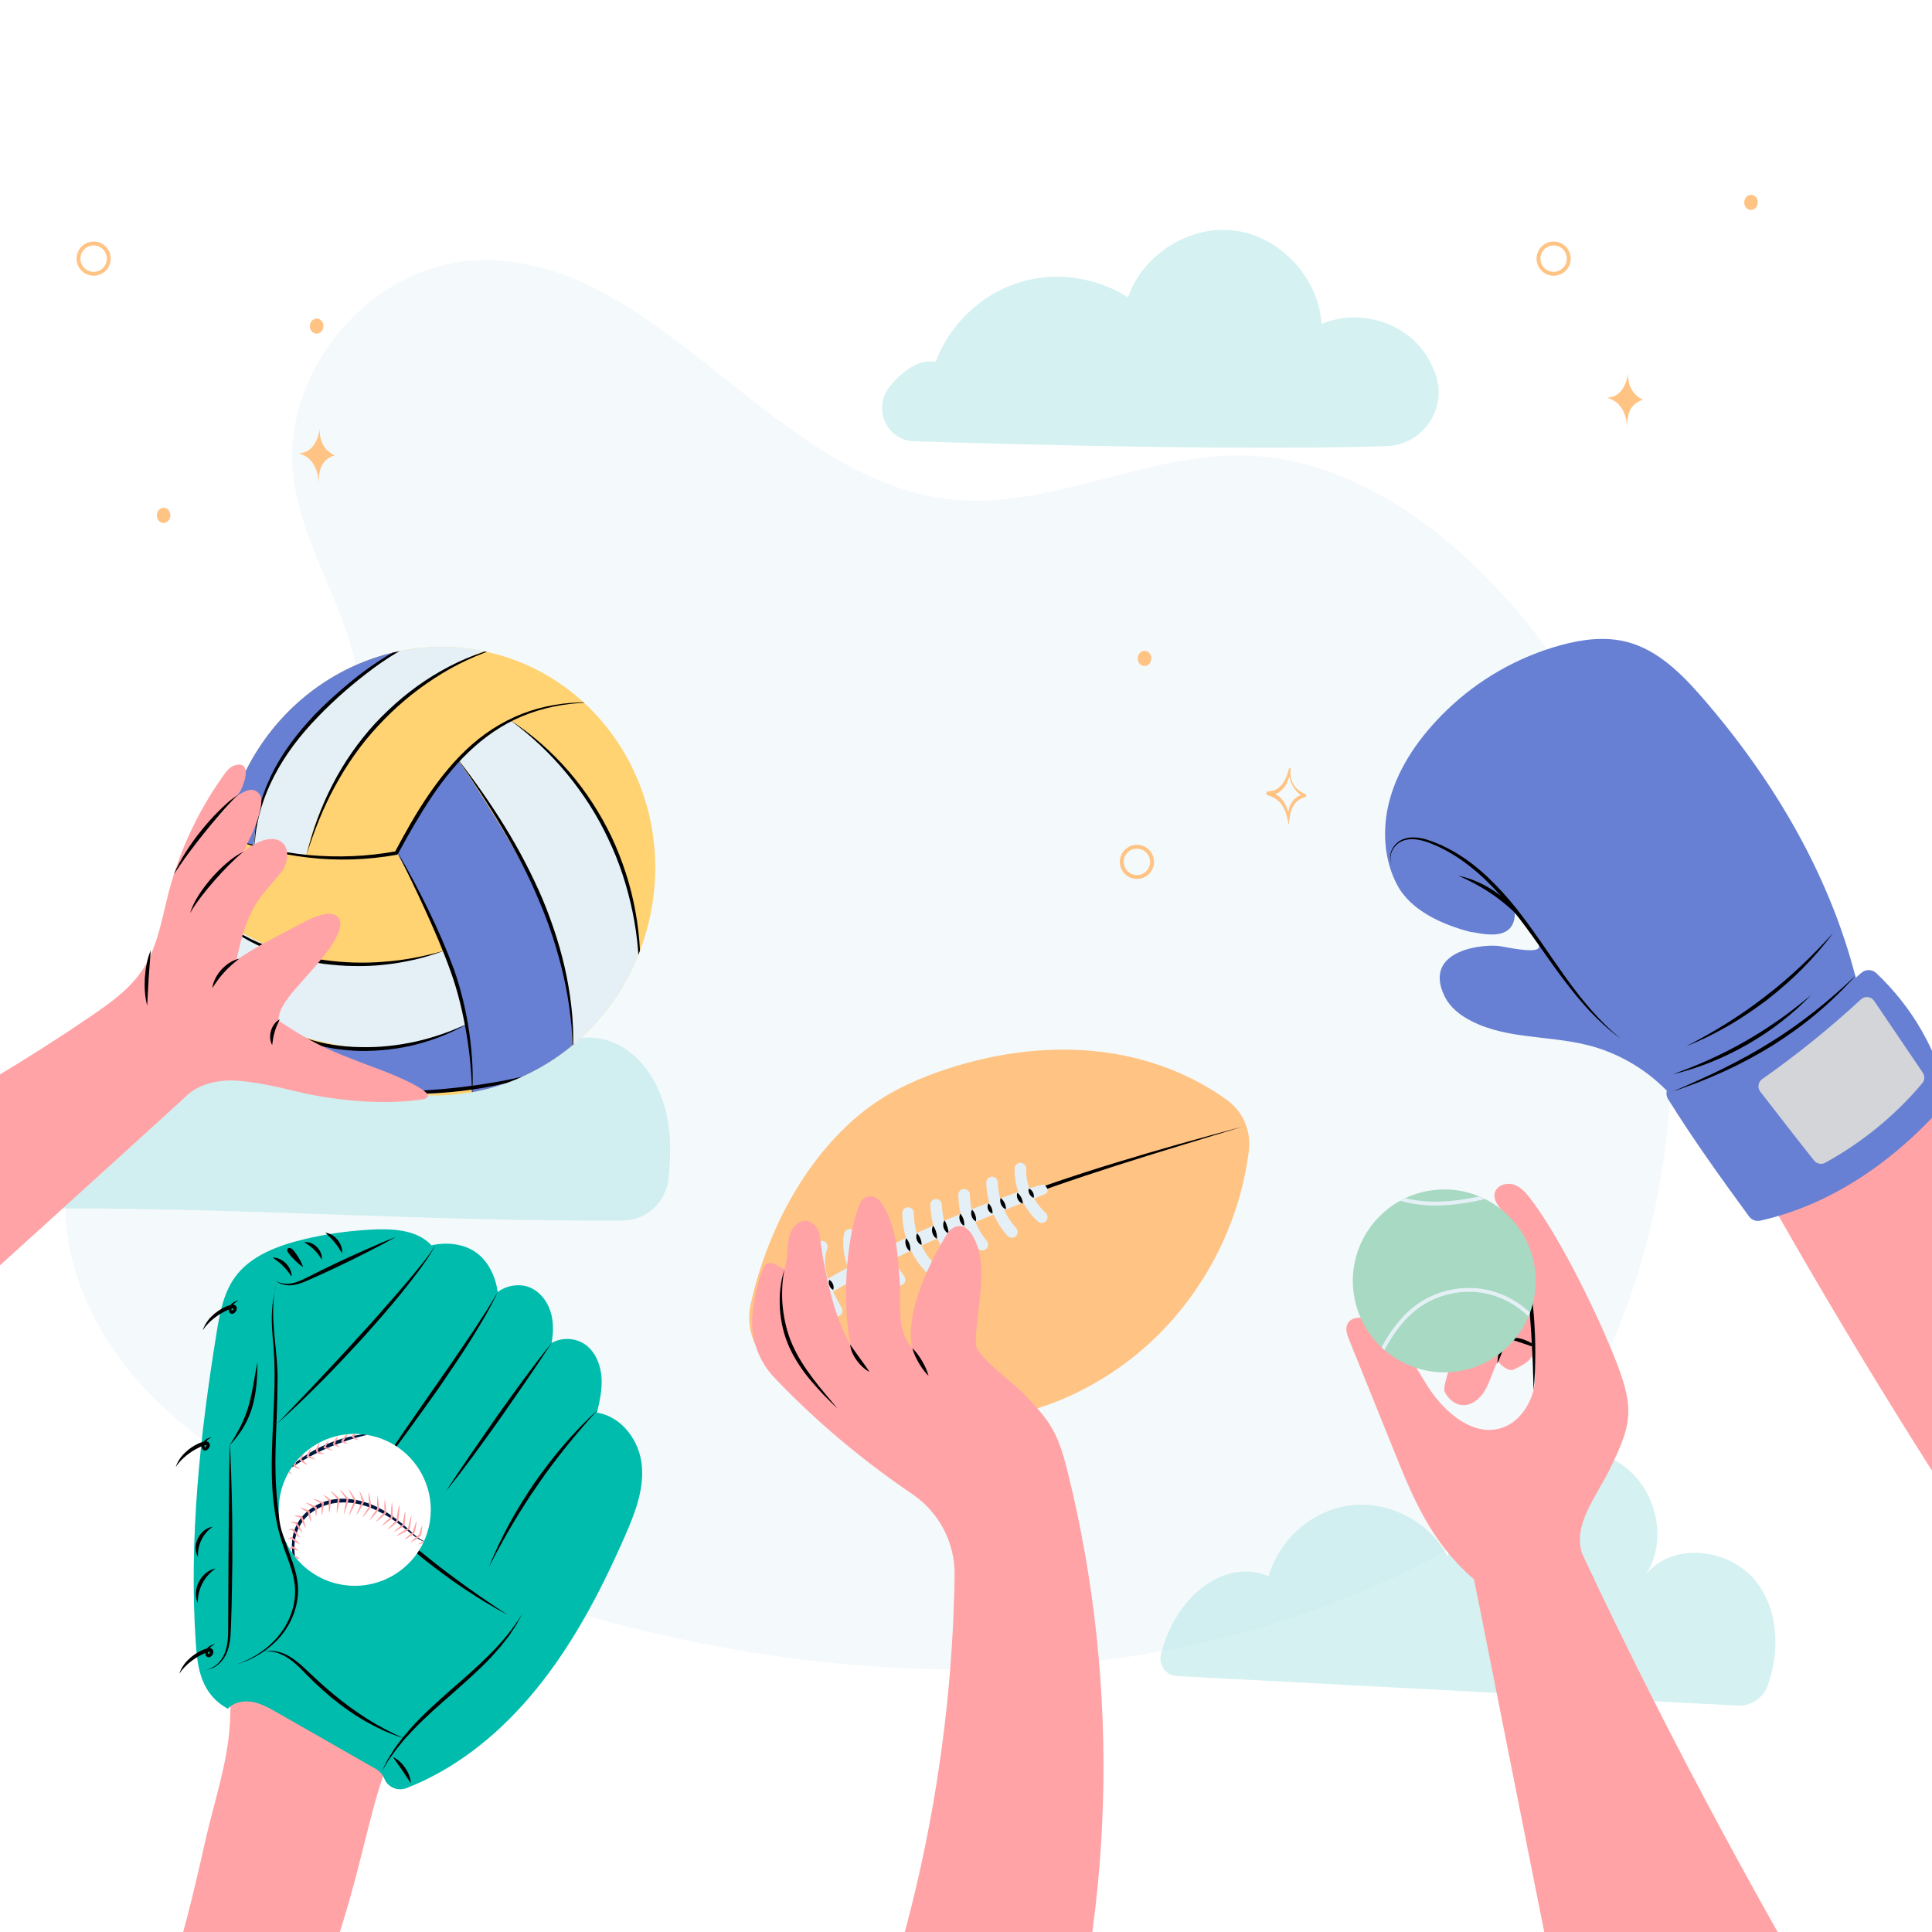 <?xml version="1.0" encoding="utf-8"?>
<!-- Generator: Adobe Illustrator 27.5.0, SVG Export Plug-In . SVG Version: 6.00 Build 0)  -->
<svg version="1.1" xmlns="http://www.w3.org/2000/svg" xmlns:xlink="http://www.w3.org/1999/xlink" x="0px" y="0px"
	 viewBox="0 0 500 500" style="enable-background:new 0 0 500 500;" xml:space="preserve">
<g id="BACKGROUND">
	<rect style="fill:#FFFFFF;" width="500" height="500"/>
</g>
<g id="OBJECTS">
	<g>
		<defs>
			<rect id="SVGID_1_" width="500" height="500"/>
		</defs>
		<clipPath id="SVGID_00000157300636344550966640000010239874293878315658_">
			<use xlink:href="#SVGID_1_"  style="overflow:visible;"/>
		</clipPath>
		<path style="opacity:0.42;clip-path:url(#SVGID_00000157300636344550966640000010239874293878315658_);fill:#E4F0F6;" d="
			M388.319,153.249c-17.492-18.997-40.72-34.855-66.538-35.371c-25.575-0.511-50.079,14.015-75.523,11.381
			c-46.937-4.858-77.022-64.998-124.1-61.789c-26.954,1.837-49.437,28.957-46.248,55.784c2.3,19.343,15.672,36.201,17.092,55.628
			c1.848,25.286-16.609,47.118-34.687,64.895s-38.173,36.948-41.083,62.134c-2.196,19.014,6.339,38.094,19.171,52.296
			c12.832,14.202,29.614,24.188,46.606,32.998c66.453,34.452,185.952,65.525,287.887,11.938
			C431.272,371.404,464.746,236.251,388.319,153.249z"/>
		<g style="clip-path:url(#SVGID_00000157300636344550966640000010239874293878315658_);">
			<g>
				<path style="opacity:0.651;fill:#BEE9E9;" d="M236.531,114.2c27.555,0.86,87.972,2.465,122.389,1.24
					c9.186-0.327,15.614-9.465,12.695-18.283c-0.961-2.904-2.486-5.609-4.543-7.867c-6.168-6.771-16.68-9.047-25.047-5.424
					c-0.767-11.901-10.594-22.562-22.276-24.167c-11.682-1.604-23.962,6.021-27.837,17.285c-8.423-5.467-19.312-6.856-28.813-3.674
					c-9.5,3.182-17.42,10.87-20.954,20.341c-4.355-0.813-8.456,2.291-11.801,6.285C225.708,105.475,229.361,113.976,236.531,114.2z"
					/>
				<path style="opacity:0.651;fill:#BEE9E9;" d="M14.194,312.712c49.324-0.094,97.572,3.439,146.945,3.18
					c6.147-0.032,11.25-4.803,11.889-10.988c0.487-4.713,0.614-9.435-0.087-14.11c-1.242-8.286-5.54-16.551-12.904-20.39
					c-7.364-3.839-17.857-1.725-21.628,5.737c-1.198-13.161-12.447-24.659-25.443-26.006c-12.996-1.347-26.317,7.604-30.128,20.245
					c-6.626-8.517-18.988-11.896-28.953-7.915c-9.965,3.981-16.708,14.993-15.795,25.792c-7.238-3.265-16.158-2.349-22.6,2.32
					c-3.784,2.743-6.036,4.716-8.562,8.947C3.476,305.309,7.514,312.724,14.194,312.712z"/>
				<path style="opacity:0.651;fill:#BEE9E9;" d="M304.525,433.754l145.045,7.651c3.485,0.184,6.765-1.901,7.937-5.226
					c3.121-8.858,2.793-19.071-2.728-26.492c-6.715-9.025-22.035-10.923-28.938-2.043c5.781-8.525,3.065-21.311-4.945-27.731
					c-8.011-6.42-19.924-6.611-28.889-1.648c-8.965,4.963-15.017,14.398-17.356,24.462c-4.73-8.848-15.032-14.295-24.913-13.172
					c-9.881,1.122-18.732,8.745-21.405,18.434c-10.368-4.674-23.667,3.855-27.878,20.068
					C299.732,430.836,301.687,433.605,304.525,433.754z"/>
			</g>
		</g>
		<g style="clip-path:url(#SVGID_00000157300636344550966640000010239874293878315658_);">
			<g>
				<g>
					<path style="fill:#FFC384;" d="M194.26,337.574c-1.376,6.156,1.048,12.534,6.071,16.35
						c13.34,10.135,33.045,14.36,49.316,13.832c19.792-0.642,38.902-10.111,52.365-24.632
						c11.648-12.564,19.144-28.689,21.202-45.405c0.617-5.014-1.521-10.02-5.607-12.991c-9.072-6.598-19.939-10.72-31.076-12.303
						c-13.795-1.96-27.979-0.153-41.234,4.142c-7.072,2.291-13.971,5.315-19.987,9.681
						C210.603,296.92,199.11,315.869,194.26,337.574z"/>
					<g>
						<path d="M321.588,291.575c-10.901,3.348-21.832,6.591-32.682,10.077c-10.848,3.487-21.641,7.148-32.22,11.364
							c-10.606,4.14-20.996,8.833-31.052,14.17c-5.031,2.663-9.966,5.509-14.778,8.552c-4.831,3.016-9.518,6.263-14.082,9.679
							c4.426-3.596,9.065-6.93,13.816-10.091c4.771-3.134,9.676-6.063,14.679-8.817c10.014-5.496,20.446-10.199,31.051-14.422
							c10.637-4.149,21.448-7.832,32.357-11.166C299.587,297.585,310.573,294.527,321.588,291.575z"/>
					</g>
					<g>
						<path style="fill:#E4F0F6;" d="M269.751,309.336c-23.532,9.02-46.087,18.807-66.846,32.897
							c-0.542,0.368-1.294,0.158-1.541-0.436c-0.241-0.577-0.309-0.861-0.629-1.575c-0.201-0.448-0.042-0.978,0.376-1.253
							c32.644-21.473,68.58-32.955,69.149-32.388C272.226,308.54,270.372,309.097,269.751,309.336z"/>
						<path style="fill:none;stroke:#E4F0F6;stroke-width:3;stroke-linecap:round;stroke-linejoin:round;stroke-miterlimit:10;" d="
							M269.607,314.992c-1.502-1.225-5.773-6.212-5.529-12.564"/>
						<path style="fill:none;stroke:#E4F0F6;stroke-width:3;stroke-linecap:round;stroke-linejoin:round;stroke-miterlimit:10;" d="
							M261.874,318.836c-3.15-3.482-5.006-8.107-5.138-12.801"/>
						<path style="fill:none;stroke:#E4F0F6;stroke-width:3;stroke-linecap:round;stroke-linejoin:round;stroke-miterlimit:10;" d="
							M254.238,322.108c-2.993-3.59-4.691-8.237-4.718-12.91"/>
						<path style="fill:none;stroke:#E4F0F6;stroke-width:3;stroke-linecap:round;stroke-linejoin:round;stroke-miterlimit:10;" d="
							M247.621,325.633c-5.159-5.06-5.375-13.827-5.375-13.827"/>
						<path style="fill:none;stroke:#E4F0F6;stroke-width:3;stroke-linecap:round;stroke-linejoin:round;stroke-miterlimit:10;" d="
							M240.469,327.886c-3.471-3.749-5.461-8.834-5.456-13.944"/>
						<path style="fill:none;stroke:#E4F0F6;stroke-width:3;stroke-linecap:round;stroke-linejoin:round;stroke-miterlimit:10;" d="
							M232.813,331.195c-4.95-7.088-4.997-9.139-4.635-15.111"/>
						<path style="fill:none;stroke:#E4F0F6;stroke-width:3;stroke-linecap:round;stroke-linejoin:round;stroke-miterlimit:10;" d="
							M225.345,335.262c-3.398-3.757-6.426-10.715-5.445-15.684"/>
						<path style="fill:none;stroke:#E4F0F6;stroke-width:3;stroke-linecap:round;stroke-linejoin:round;stroke-miterlimit:10;" d="
							M216.529,339.205c-1.443-2.554-2.897-5.133-3.757-7.937c-0.86-2.804-1.089-5.891-0.076-8.644"/>
						<path style="fill:none;stroke:#E4F0F6;stroke-width:3;stroke-linecap:round;stroke-linejoin:round;stroke-miterlimit:10;" d="
							M210.295,343.458c-3.938-3.57-5.369-9.644-3.44-14.597"/>
					</g>
					<g>
						<g>
							<path d="M263.301,308.675c0.515,0.408,0.767,0.818,1.005,1.255c0.211,0.45,0.389,0.897,0.408,1.555
								c-0.643-0.166-1.038-0.613-1.301-1.106C263.175,309.873,263.052,309.289,263.301,308.675z"/>
						</g>
						<g>
							<path d="M266.227,307.581c0.564,0.219,0.858,0.583,1.089,0.98c0.203,0.412,0.341,0.859,0.207,1.451
								c-0.566-0.219-0.86-0.582-1.089-0.98C266.233,308.619,266.095,308.172,266.227,307.581z"/>
						</g>
						<g>
							<path d="M258.952,310.035c0.54,0.394,0.809,0.833,1.046,1.3c0.209,0.479,0.375,0.967,0.331,1.635
								c-0.627-0.245-0.985-0.709-1.236-1.211C258.87,311.245,258.742,310.674,258.952,310.035z"/>
						</g>
						<g>
							<path d="M255.828,311.413c0.443,0.431,0.631,0.806,0.806,1.21c0.149,0.414,0.265,0.817,0.231,1.436
								c-0.608-0.149-0.961-0.593-1.162-1.071C255.528,312.5,255.485,311.935,255.828,311.413z"/>
						</g>
						<g>
							<path d="M251.559,313.049c0.471,0.471,0.675,0.929,0.855,1.41c0.152,0.491,0.267,0.978,0.177,1.639
								c-0.609-0.284-0.93-0.788-1.124-1.319C251.301,314.239,251.249,313.644,251.559,313.049z"/>
						</g>
						<g>
							<path d="M248.53,314.099c0.455,0.501,0.65,0.973,0.824,1.468c0.146,0.504,0.26,1.001,0.177,1.674
								c-0.616-0.296-0.939-0.821-1.129-1.371C248.241,315.311,248.201,314.697,248.53,314.099z"/>
						</g>
						<g>
							<path d="M244.464,315.824c0.359,0.619,0.521,1.113,0.697,1.633c0.154,0.527,0.303,1.025,0.359,1.739
								c-0.69-0.231-1.106-0.819-1.313-1.44C244.024,317.128,244.03,316.408,244.464,315.824z"/>
						</g>
						<g>
							<path d="M241.483,317.222c0.432,0.557,0.614,1.062,0.785,1.59c0.143,0.536,0.262,1.06,0.198,1.763
								c-0.634-0.324-0.97-0.891-1.157-1.481C241.15,318.494,241.126,317.836,241.483,317.222z"/>
						</g>
						<g>
							<path d="M237.354,319.188c0.46,0.482,0.667,0.923,0.863,1.389c0.169,0.476,0.31,0.942,0.29,1.609
								c-0.637-0.22-1.004-0.718-1.223-1.25C237.092,320.392,237.031,319.778,237.354,319.188z"/>
						</g>
						<g>
							<path d="M234.491,320.444c0.5,0.512,0.725,1.042,0.915,1.594c0.16,0.56,0.275,1.125,0.153,1.831
								c-0.605-0.391-0.91-0.951-1.107-1.534C234.284,321.742,234.217,321.108,234.491,320.444z"/>
						</g>
						<g>
							<path d="M229.978,322.607c0.614,0.388,0.95,0.905,1.222,1.452c0.243,0.56,0.418,1.151,0.315,1.871
								c-0.616-0.388-0.952-0.904-1.222-1.452C230.052,323.917,229.876,323.326,229.978,322.607z"/>
						</g>
						<g>
							<path d="M227.391,324.312c0.529,0.421,0.795,0.856,1.044,1.318c0.222,0.475,0.409,0.949,0.426,1.626
								c-0.652-0.201-1.049-0.668-1.32-1.18C227.296,325.551,227.162,324.953,227.391,324.312z"/>
						</g>
						<g>
							<path d="M222.104,326.612c0.473,0.514,0.733,0.928,1.018,1.366c0.266,0.449,0.52,0.866,0.767,1.521
								c-0.713-0.005-1.272-0.455-1.617-0.995C221.945,327.951,221.792,327.251,222.104,326.612z"/>
						</g>
						<g>
							<path d="M219.406,328.257c0.481,0.558,0.734,1.054,1,1.572c0.242,0.529,0.473,1.036,0.609,1.761
								c-0.723-0.187-1.207-0.728-1.509-1.326C219.227,329.653,219.105,328.939,219.406,328.257z"/>
						</g>
						<g>
							<path d="M214.594,331.215c0.54,0.293,0.796,0.699,0.986,1.132c0.16,0.444,0.251,0.915,0.056,1.499
								c-0.542-0.292-0.798-0.698-0.985-1.132C214.492,332.27,214.401,331.799,214.594,331.215z"/>
						</g>
						<g>
							<path d="M211.501,332.869c0.563,0.352,0.841,0.816,1.053,1.307c0.183,0.502,0.296,1.031,0.124,1.674
								c-0.565-0.351-0.844-0.815-1.053-1.307C211.444,334.04,211.33,333.51,211.501,332.869z"/>
						</g>
						<g>
							<path d="M208.079,335.04c0.433,0.538,0.616,1.026,0.786,1.536c0.142,0.519,0.258,1.026,0.192,1.715
								c-0.629-0.304-0.963-0.853-1.149-1.427C207.75,336.283,207.725,335.641,208.079,335.04z"/>
						</g>
						<g>
							<path d="M204.836,337.111c0.534,0.443,0.774,0.97,0.945,1.515c0.141,0.554,0.21,1.128-0.016,1.786
								c-0.536-0.443-0.777-0.969-0.946-1.515C204.681,338.342,204.611,337.768,204.836,337.111z"/>
						</g>
					</g>
				</g>
				<path style="fill:#FFA3A6;" d="M271.086,551.77c17.494-55.12,19.066-115.194,5.194-170.998
					c-2.473-9.617-4.012-12.889-12.569-21.214c-1.959-1.905-11.072-8.819-11.146-11.551c-0.233-8.512,3.615-19.68-0.541-27.659
					c-0.714-1.372-1.757-2.79-3.286-3.023c-1.419-0.217-2.816,0.715-3.582,1.93c-0.914,1.448-11.564,18.47-9.043,29.634
					c-4.349-4.739-2.793-11.283-3.299-17.695c-0.545-6.897-0.779-14.157-4.749-19.948c-0.609-0.889-1.55-1.549-2.625-1.631
					c-2.055-0.157-2.861,1.584-3.399,3.14c-3.33,9.637-3.964,25.306-1.902,35.397c-4.307-7.023-6.996-20.094-7.991-28.246
					c-0.169-1.387-0.887-2.684-2.078-3.416c-2.872-1.766-5.403,1.228-5.944,3.991c-0.469,2.398-0.169,4.998-1.109,8.02l-2.671-1.414
					c-1.063-0.563-2.382-0.069-2.813,1.054c-1.37,3.572-2.27,7.384-2.753,11.58c-0.708,6.144,1.336,12.288,5.597,16.772
					c10.651,11.208,22.605,21.268,35.769,30.211c6.925,4.704,11.034,12.589,10.911,20.96
					c-0.745,51.058-11.976,101.952-32.859,148.553L271.086,551.77z"/>
				<g>
					<g>
						<path d="M203.018,328.502c-0.322,1.666-0.538,3.341-0.582,5.023c-0.075,1.678-0.02,3.359,0.167,5.022
							c0.378,3.322,1.172,6.6,2.548,9.631c1.35,3.049,3.204,5.862,5.219,8.554c1.007,1.349,2.074,2.658,3.163,3.95l3.258,3.9
							c-1.24-1.159-2.43-2.364-3.624-3.572c-1.168-1.231-2.309-2.492-3.402-3.8c-2.183-2.613-4.112-5.483-5.528-8.624
							c-1.403-3.15-2.196-6.555-2.399-9.974C201.634,335.196,201.959,331.733,203.018,328.502z"/>
					</g>
					<g>
						<path d="M220.024,347.961c0.858,1.236,1.652,2.382,2.503,3.534c0.833,1.162,1.7,2.283,2.509,3.556
							c-1.351-0.693-2.426-1.774-3.317-2.968C220.861,350.874,220.143,349.483,220.024,347.961z"/>
					</g>
					<g>
						<path d="M236.113,348.89c1.04,0.999,1.816,2.152,2.531,3.341c0.687,1.205,1.31,2.448,1.668,3.845
							c-1.042-0.998-1.818-2.151-2.531-3.341C237.095,351.529,236.472,350.287,236.113,348.89z"/>
					</g>
				</g>
			</g>
			<g>
				<path style="fill:#FFA3A6;" d="M406.454,337.645c-4.15-6.779-0.684,1.643-6.599-3.666c-1.458-1.309-8.38-6.671-10.339-6.723
					c-4.533-0.122-16.822,30.354-15.664,32.846c0.85,1.829,2.553,3.377,4.564,3.532c2.363,0.183,4.487-1.551,5.752-3.556
					c1.265-2.005,2.31-5.746,3.482-7.806c1.004,1.247,2.834,2.858,4.251,2.111c1.417-0.746,3.96-1.885,4.479-3.4
					c2.47,5.165,1.091,10.908-0.542,16.395c3.348,0.174,5.979-2.81,7.591-5.75C407.387,354.406,410.794,344.732,406.454,337.645z"/>
				<g>
					<g>
						<path d="M398.137,348.892c-1.446-0.3-2.745-0.82-4.06-1.258c-0.651-0.234-1.304-0.446-1.959-0.644
							c-0.662-0.186-1.315-0.347-2.052-0.392c0.654-0.369,1.452-0.433,2.186-0.377c0.745,0.052,1.462,0.239,2.154,0.469
							C395.779,347.184,397.055,347.892,398.137,348.892z"/>
					</g>
					<g>
						<path d="M392.457,341.392c-0.379,1.002-0.825,1.949-1.255,2.9l-1.284,2.836c-0.431,0.941-0.819,1.896-1.212,2.856
							c-0.397,0.956-0.713,1.959-1.225,2.911c0.108-1.053,0.213-2.113,0.482-3.15c0.251-1.038,0.614-2.047,1.042-3.022
							C389.886,344.784,391.005,342.957,392.457,341.392z"/>
					</g>
				</g>
				<path style="fill:#FFA3A6;" d="M486.529,545.481c-28.01-46.582-54.1-94.319-77.083-143.4
					c-2.447-7.428,3.582-14.615,7.045-21.627c5.644-11.43,6.593-15.551,2.018-27.45c-4.575-11.898-14.346-31.982-21.983-42.189
					c-1.262-1.687-2.633-3.457-4.61-4.186c-1.976-0.729-4.686,0.143-5.102,2.208c-0.348,1.732,0.967,3.3,2.067,4.682
					c7.345,9.225,6.61,18.769,7.153,30.548c0.196,4.262,1.971,11.706,0.836,15.819c-1.134,4.113-3.832,8.03-7.83,9.518
					c-7.388,2.751-15.001-3.615-19.292-10.229c-4.291-6.614-7.913-14.559-15.197-17.575c-2.01-0.832-4.857-0.925-5.821,1.025
					c-0.632,1.279-0.102,2.8,0.432,4.123c4,9.904,8,19.809,12,29.713c4.532,11.221,9.298,22.798,20.324,32.289
					c11.945,60.032,23.89,120.063,35.835,180.095c0.356,1.791,0.757,3.674,1.97,5.04c2.491,2.804,6.992,2.127,10.56,0.97
					C455.114,586.663,475.668,565.239,486.529,545.481z"/>
				<g>
					<path d="M393.366,321.249c1.045,3.08,1.77,6.264,2.35,9.466c0.591,3.203,0.969,6.441,1.235,9.684
						c0.247,3.245,0.397,6.496,0.382,9.749c-0.01,3.251-0.099,6.506-0.462,9.738c-0.029-1.625-0.053-3.245-0.123-4.865
						c-0.043-1.62-0.095-3.238-0.184-4.855c-0.166-3.233-0.342-6.464-0.61-9.687c-0.24-3.225-0.59-6.439-0.996-9.647
						c-0.188-1.607-0.444-3.204-0.717-4.799c-0.138-0.797-0.251-1.601-0.41-2.395C393.666,322.846,393.512,322.049,393.366,321.249z
						"/>
				</g>
				<g>
					
						<ellipse transform="matrix(0.982 -0.191 0.191 0.982 -56.456 77.591)" style="fill:#A8D9C2;" cx="373.692" cy="331.241" rx="23.654" ry="23.654"/>
					<g>
						<defs>
							
								<ellipse id="SVGID_00000138539398444676887560000010844477485905647516_" transform="matrix(0.982 -0.191 0.191 0.982 -56.456 77.591)" cx="373.692" cy="331.241" rx="23.654" ry="23.654"/>
						</defs>
						<clipPath id="SVGID_00000167383268578942470760000004342805821177003960_">
							<use xlink:href="#SVGID_00000138539398444676887560000010844477485905647516_"  style="overflow:visible;"/>
						</clipPath>
						
							<path style="clip-path:url(#SVGID_00000167383268578942470760000004342805821177003960_);fill:none;stroke:#E4F0F6;stroke-linecap:round;stroke-linejoin:round;stroke-miterlimit:10;" d="
							M399.496,344.965c-3.193-5.48-8.807-9.488-15.027-10.729c-6.22-1.24-12.942,0.308-17.993,4.144
							c-5.948,4.517-9.239,11.619-12.304,18.43"/>
						
							<path style="clip-path:url(#SVGID_00000167383268578942470760000004342805821177003960_);fill:none;stroke:#E4F0F6;stroke-linecap:round;stroke-linejoin:round;stroke-miterlimit:10;" d="
							M391.266,308.103c-6.141,1.595-12.347,3.199-18.69,3.372c-6.343,0.172-12.928-1.213-17.965-5.072"/>
					</g>
				</g>
			</g>
			<g>
				<path style="fill:#FFA3A6;" d="M558.594,344.461c-21.359-22.909-42.718-45.818-66.487-67.937
					c-8.604,12.329-20.386,22.42-35.505,31.626c21.95,38.941,45.527,76.965,70.648,113.94c7.634-13.328,15.267-26.656,22.901-39.984
					c3.607-6.297,7.25-12.682,9.14-19.688C561.18,355.411,561.351,347.418,558.594,344.461z"/>
				<g>
					<path style="fill:#6780D3;" d="M503.939,283.176c-2.916-11.582-8.936-22.421-18.355-31.334c-1.085-1.027-2.78-1.047-3.89-0.054
						c-13.815,12.37-30.299,21.902-48.597,28.618c-1.645,0.604-2.32,2.553-1.401,4.032c6.4,10.29,13.508,20.206,20.951,30.367
						c0.658,0.898,1.797,1.346,2.891,1.103c17.994-4.007,34.376-14.996,47.794-30.26
						C503.926,284.973,504.158,284.046,503.939,283.176z"/>
					<path style="fill:#6780D3;" d="M480.924,255.728c-6.543-27.913-21.471-53.394-40.254-75.054
						c-5.387-6.212-11.527-12.404-19.475-14.509c-5.631-1.491-11.614-0.752-17.25,0.796c-11.112,3.052-21.324,8.879-29.598,16.9
						c-6.632,6.429-12.404,14.367-14.776,23.415c-1.903,7.258-1.471,15.279,2.092,21.882c3.563,6.603,11.782,10.196,18.945,12.036
						c1.971,0.083,11.809,3.349,11.441-5.485c-0.024-0.581,3.987,4.36,5.627,7.29c1.64,2.931,0.909,3.851-9.308,1.895
						c-3.684-0.705-20.152,0.612-14.673,12.618c1.094,2.397,3.019,4.296,5.256,5.69c9.452,5.892,21.265,4.587,31.922,7.271
						c7.24,1.823,13.99,5.555,19.383,10.717c1.166,1.116,2.317,2.329,3.815,2.931c1.984,0.797,4.222,0.389,6.319-0.03
						c6.993-1.398,14.032-2.81,20.652-5.459c6.621-2.65,12.871-6.64,17.269-12.12c0.38-1.91,1.279-3.669,1.98-5.485
						C480.992,259.211,481.29,257.288,480.924,255.728z"/>
					<path style="fill:#D4D5D8;" d="M481.61,258.641c-8.043,7.437-16.587,14.334-25.553,20.628c-1.06,0.744-1.295,2.21-0.503,3.235
						c3.221,4.169,10.926,14.123,13.941,17.845c0.686,0.847,1.883,1.1,2.839,0.577c9.561-5.23,18.139-12.253,25.153-20.594
						c0.649-0.772,0.694-1.889,0.128-2.724l-12.587-18.583C484.248,257.873,482.631,257.696,481.61,258.641z"/>
					<g>
						<g>
							<path d="M360.264,223.574c-0.481-0.771-0.612-1.737-0.413-2.635c0.203-0.894,0.66-1.732,1.292-2.403
								c0.618-0.685,1.44-1.198,2.327-1.477c0.888-0.275,1.825-0.374,2.749-0.327c1.851,0.108,3.629,0.674,5.3,1.376l1.264,0.517
								l1.231,0.591c0.832,0.374,1.613,0.844,2.413,1.279c6.32,3.685,11.478,9.005,16.014,14.628
								c4.508,5.687,8.398,11.785,12.604,17.629c4.182,5.849,8.759,11.475,14.38,16.033c-2.935-2.107-5.599-4.582-8.092-7.205
								c-2.467-2.652-4.726-5.488-6.908-8.372c-4.354-5.777-8.237-11.878-12.764-17.461c-4.437-5.63-9.517-10.843-15.625-14.593
								c-0.774-0.445-1.53-0.928-2.336-1.315l-1.194-0.611l-1.228-0.538c-1.628-0.736-3.335-1.314-5.091-1.47
								c-1.732-0.164-3.613,0.204-4.854,1.5c-0.63,0.614-1.101,1.401-1.336,2.255C359.758,221.829,359.827,222.776,360.264,223.574z
								"/>
						</g>
						<g>
							<path d="M474.412,241.447c-2.389,3.262-5.058,6.319-7.906,9.201c-2.847,2.885-5.922,5.54-9.107,8.049
								c-3.234,2.445-6.585,4.742-10.097,6.765l-2.658,1.471l-2.699,1.391l-2.755,1.273c-0.928,0.401-1.861,0.792-2.796,1.173
								c0.89-0.48,1.783-0.951,2.679-1.411l2.643-1.469l2.617-1.507l2.572-1.579c3.402-2.144,6.726-4.412,9.884-6.898
								c3.208-2.422,6.243-5.062,9.183-7.807C468.912,247.352,471.705,244.447,474.412,241.447z"/>
						</g>
						<g>
							<path d="M432.895,278.027c3.264-1.176,6.482-2.439,9.623-3.869c3.135-1.439,6.217-2.989,9.201-4.711
								c2.996-1.702,5.893-3.574,8.721-5.548l2.102-1.512l2.059-1.573l2.041-1.602c0.661-0.557,1.332-1.106,2.009-1.65
								c-1.192,1.262-2.461,2.447-3.737,3.629l-1.983,1.693l-2.034,1.634c-2.746,2.139-5.664,4.057-8.682,5.797
								c-3.029,1.719-6.16,3.264-9.397,4.548C439.589,276.156,436.278,277.246,432.895,278.027z"/>
						</g>
						<g>
							<path d="M480.371,252.333c-3.129,3.545-6.542,6.843-10.165,9.899c-3.621,3.059-7.494,5.818-11.497,8.36
								c-4.046,2.474-8.224,4.733-12.535,6.697c-2.161,0.97-4.34,1.894-6.537,2.77c-2.215,0.834-4.431,1.655-6.68,2.385l3.257-1.397
								l3.233-1.441c2.152-0.965,4.287-1.964,6.396-3.012c4.218-2.095,8.365-4.33,12.337-6.85c4.015-2.451,7.843-5.196,11.542-8.106
								C473.421,258.726,476.946,255.59,480.371,252.333z"/>
						</g>
						<g>
							<path d="M377.382,226.622c3.683,0.755,7.174,2.419,10.247,4.617c3.059,2.218,5.743,5.004,7.622,8.261
								c-2.515-2.78-5.209-5.304-8.206-7.45C384.063,229.884,380.816,228.126,377.382,226.622z"/>
						</g>
					</g>
				</g>
			</g>
			<g>
				<path style="fill:#FFA3A6;" d="M102.387,451.91c-5.917,11.715-7.669,26.674-14.226,47.428
					c-4.91,15.538-3.024,30.871-1.515,46.245c-8.478,5.301-22.374,5.872-32.334,4.989c-9.96-0.883-19.596-5.094-27.784-12.66
					c8.469-6.314,11.682-12.406,15.774-22.145c4.092-9.739,8.318-28.151,10.627-38.46c3.249-14.506,7.404-24.275,6.604-39.119
					c8.643-10.098,18.51-19.147,29.316-26.886c4.003-2.867,8.397-5.646,13.315-5.903c6.827-0.358,13.344,4.72,15.37,11.249
					c2.026,6.529-0.147,13.982-4.643,21.687C109.218,442.658,105.003,446.73,102.387,451.91z"/>
				<g>
					<path style="fill:#00BCAD;" d="M99.484,460.336c0.891,2.267,3.506,3.298,5.774,2.407c12.299-4.831,22.864-13.15,31.626-23.331
						c10.595-12.312,18.258-26.869,24.791-41.74c2.548-5.801,4.986-11.954,4.447-18.267c-0.539-6.313-5.012-12.744-11.627-13.82
						c0.735-3,1.389-6.072,1.171-9.153c-0.217-3.081-1.413-6.215-3.812-8.162c-2.398-1.947-6.114-2.392-9.102-0.699
						c0.497-2.773,0.548-5.685-0.348-8.356c-0.896-2.671-2.833-5.076-5.46-6.096c-2.626-1.02-5.922-0.42-8.136,1.263
						c-0.531-3.866-2.268-7.698-5.368-10.068c-3.101-2.369-7.678-2.965-11.777-2.021c-3.933-4.307-10.818-4.364-16.374-4.025
						c-5.6,0.342-11.165,1.13-16.616,2.456c-6.641,1.616-13.727,4.158-17.807,9.738c-3.033,4.149-3.993,9.415-4.817,14.488
						c-4.32,26.594-7.184,53.588-5.367,80.469c0.422,6.239,1.359,13.025,8.293,16.803c1.535-1.708,4.09-2.182,6.35-1.772
						c2.259,0.41,4.303,1.566,6.297,2.705c8.523,4.866,17.045,9.731,25.568,14.596c0.835,0.477,1.546,1.156,2.012,1.997
						C99.308,459.939,99.405,460.134,99.484,460.336z"/>
					<g>
						<g>
							<path d="M154.659,364.906c-2.775,3.074-5.486,6.193-8.066,9.415c-2.577,3.223-5.08,6.503-7.393,9.918
								c-2.379,3.368-4.572,6.864-6.679,10.412l-1.559,2.675l-1.501,2.71l-1.478,2.726c-0.468,0.921-0.948,1.838-1.436,2.752
								c0.761-1.927,1.617-3.814,2.478-5.701l1.382-2.786l1.446-2.755c1.98-3.648,4.196-7.165,6.527-10.601
								c2.397-3.389,4.907-6.704,7.626-9.839C148.721,370.694,151.59,367.69,154.659,364.906z"/>
						</g>
						<g>
							<path d="M142.754,347.571c-2.148,3.292-4.355,6.538-6.564,9.783l-6.702,9.683c-2.294,3.186-4.553,6.398-6.893,9.552
								l-3.537,4.712c-1.213,1.546-2.404,3.107-3.652,4.627c1.065-1.653,2.176-3.271,3.254-4.913l3.308-4.871l6.704-9.682
								c2.296-3.184,4.552-6.398,6.895-9.551C137.906,353.757,140.272,350.621,142.754,347.571z"/>
						</g>
						<g>
							<path d="M128.809,334.383c-2.046,4.362-4.539,8.5-7.092,12.579c-2.563,4.078-5.286,8.048-7.999,12.022
								c-2.783,3.926-5.562,7.852-8.411,11.726l-4.284,5.804l-4.325,5.776c2.548-4.085,5.266-8.057,7.982-12.026l8.219-11.852
								c2.778-3.922,5.484-7.892,8.177-11.869c1.352-1.985,2.679-3.987,3.964-6.016
								C126.367,338.524,127.587,336.458,128.809,334.383z"/>
						</g>
						<g>
							<path d="M112.583,322.427c-1.173,2.293-2.708,4.38-4.215,6.461c-1.534,2.067-3.14,4.076-4.751,6.082
								c-3.245,3.992-6.657,7.842-10.084,11.675c-3.491,3.775-6.997,7.537-10.634,11.172c-1.827,1.808-3.646,3.625-5.507,5.398
								c-1.869,1.765-3.749,3.518-5.667,5.229l5.32-5.576c1.789-1.841,3.544-3.716,5.301-5.586
								c3.516-3.74,7.021-7.489,10.447-11.309c3.482-3.769,6.875-7.62,10.237-11.495c1.678-1.94,3.345-3.891,4.953-5.888
								C109.618,326.612,111.217,324.604,112.583,322.427z"/>
						</g>
						<g>
							<path d="M71.55,332.02c-2.244,8.801,0.671,17.658,0.25,26.609c-0.016,8.926-0.913,17.823-0.317,26.668
								c0.265,4.414,0.907,8.812,2.188,13.035c0.618,2.112,1.465,4.172,2.165,6.306c0.706,2.125,1.273,4.357,1.296,6.648
								c0.067,4.579-1.771,9.035-4.713,12.433c-2.981,3.391-6.975,5.771-11.232,7.056c4.182-1.497,8.066-3.95,10.858-7.373
								c2.797-3.377,4.477-7.736,4.319-12.097c-0.162-4.386-2.245-8.419-3.562-12.707c-1.335-4.299-2.02-8.77-2.315-13.238
								c-0.518-8.96,0.37-17.863,0.548-26.74c0.119-4.447-0.057-8.869-0.53-13.304c-0.171-2.228-0.245-4.471-0.065-6.702
								C70.585,336.376,71.123,334.202,71.55,332.02z"/>
						</g>
						<g>
							<path d="M90.882,385.428c3.124,3.03,6.273,6.02,9.512,8.909c3.24,2.886,6.521,5.724,9.929,8.406
								c3.358,2.745,6.837,5.336,10.358,7.872c1.76,1.269,3.541,2.508,5.339,3.728l2.697,1.83c0.912,0.59,1.818,1.191,2.721,1.8
								c-1.925-1.017-3.802-2.118-5.682-3.218c-1.855-1.139-3.691-2.311-5.512-3.508c-3.627-2.416-7.121-5.028-10.545-7.725
								c-3.373-2.76-6.682-5.603-9.824-8.623C96.73,391.881,93.706,388.741,90.882,385.428z"/>
						</g>
						<g>
							<path d="M68.466,427.358c1.781-0.397,3.674,0.009,5.342,0.75c1.678,0.772,3.135,1.932,4.488,3.141
								c2.651,2.482,5.219,4.952,8.004,7.224c2.756,2.292,5.656,4.402,8.676,6.334c3.03,1.917,6.214,3.589,9.514,5.055
								c-1.725-0.537-3.407-1.205-5.073-1.919c-1.644-0.758-3.259-1.585-4.839-2.478c-3.152-1.8-6.113-3.922-8.916-6.223
								c-1.386-1.169-2.751-2.363-4.063-3.612c-1.309-1.252-2.578-2.552-3.829-3.825c-1.267-1.255-2.615-2.432-4.18-3.262
								C72.05,427.69,70.272,427.189,68.466,427.358z"/>
						</g>
						<g>
							<path d="M101.661,454.699c1.321,0.598,2.379,1.634,3.201,2.804c0.799,1.186,1.386,2.545,1.468,3.994
								c-0.831-1.179-1.516-2.321-2.292-3.428C103.285,456.946,102.465,455.896,101.661,454.699z"/>
						</g>
						<g>
							<path d="M66.631,352.519c-0.003,3.849-0.248,7.731-1.307,11.508c-0.546,1.877-1.325,3.693-2.328,5.364
								c-0.989,1.68-2.198,3.21-3.527,4.608c1.023-1.638,1.994-3.286,2.842-4.981c0.837-1.7,1.542-3.452,2.053-5.269
								C65.418,360.12,65.847,356.299,66.631,352.519z"/>
						</g>
						<g>
							<path d="M59.453,373.135c0.297,5.151,0.457,10.306,0.566,15.462c0.111,5.156,0.105,10.314,0.112,15.471
								c-0.071,5.157-0.13,10.314-0.306,15.469c-0.117,2.554-0.06,5.219-0.946,7.731c-0.447,1.241-1.17,2.396-2.141,3.282
								c-0.959,0.889-2.209,1.503-3.509,1.541c1.29-0.148,2.445-0.831,3.324-1.731c0.885-0.909,1.504-2.043,1.861-3.247
								c0.753-2.421,0.62-5.017,0.641-7.589l0.076-15.461l0.121-15.461l0.07-7.732L59.453,373.135z"/>
						</g>
						<g>
							<path d="M55.793,405.924c-1.508,1.059-2.643,2.357-3.424,3.878c-0.788,1.517-1.192,3.192-1.187,5.035
								c-0.406-0.838-0.546-1.806-0.478-2.753c0.061-0.953,0.345-1.887,0.777-2.741c0.448-0.846,1.047-1.617,1.789-2.217
								C54.005,406.523,54.876,406.078,55.793,405.924z"/>
						</g>
						<g>
							<path d="M55.014,395.131c-1.318,0.946-2.265,2.09-2.904,3.424c-0.643,1.332-0.948,2.783-0.869,4.405
								c-0.436-0.697-0.626-1.547-0.614-2.387c0.004-0.846,0.223-1.685,0.583-2.452c0.377-0.759,0.897-1.453,1.556-1.982
								C53.415,395.606,54.198,395.225,55.014,395.131z"/>
						</g>
						<g>
							<path d="M102.461,320.113c-2.471,1.401-4.989,2.704-7.514,3.991c-2.52,1.298-5.074,2.524-7.628,3.751
								c-2.565,1.205-5.127,2.408-7.73,3.541c-1.306,0.56-2.681,1.101-4.147,1.236c-1.444,0.097-3.001-0.216-4.055-1.208
								c1.186,0.801,2.654,0.963,3.996,0.721c1.358-0.221,2.63-0.808,3.88-1.446c2.518-1.293,5.074-2.523,7.628-3.747
								c2.565-1.204,5.13-2.407,7.729-3.54C97.212,322.27,99.813,321.142,102.461,320.113z"/>
						</g>
						<g>
							<path d="M75.479,330.36c-0.728-1.025-1.396-1.906-2.202-2.699c-0.793-0.806-1.672-1.475-2.695-2.207
								c1.277-0.029,2.5,0.608,3.402,1.501C74.873,327.861,75.507,329.085,75.479,330.36z"/>
						</g>
						<g>
							<path d="M78.461,327.959c-0.675-0.732-1.296-1.476-1.922-2.211l-0.942-1.094c-0.162-0.179-0.309-0.373-0.449-0.501
								c-0.07-0.065-0.138-0.119-0.202-0.156c-0.032-0.018-0.063-0.034-0.094-0.045c-0.001-0.028-0.12,0.025,0.178-0.02
								c0.037-0.012,0.192-0.087,0.243-0.209c0.052-0.132,0.043-0.109,0.051-0.176c-0.013-0.131-0.003-0.059-0.007-0.083
								c-0.011-0.012,0.027,0.055,0.036,0.08c0.049,0.085,0.1,0.174,0.167,0.269c0.123,0.187,0.268,0.375,0.409,0.566l0.864,1.157
								c0.294,0.386,0.576,0.784,0.861,1.181l0.207,0.305c0.059,0.089,0.109,0.171,0.159,0.272
								C78.114,327.487,78.259,327.74,78.461,327.959z M78.461,327.959c-0.128-0.14-0.313-0.245-0.55-0.409
								c-0.115-0.078-0.23-0.176-0.337-0.266l-0.284-0.236c-0.372-0.322-0.737-0.652-1.086-0.999
								c-0.357-0.341-0.685-0.706-1.017-1.08c-0.165-0.188-0.317-0.387-0.471-0.6c-0.077-0.102-0.153-0.221-0.228-0.345
								c-0.041-0.086-0.073-0.121-0.117-0.251c-0.017-0.083-0.043-0.067-0.045-0.259c0.014-0.096-0.011-0.11,0.066-0.263
								c0.072-0.141,0.239-0.253,0.311-0.263c0.418-0.075,0.42,0.033,0.53,0.048c0.083,0.035,0.159,0.077,0.231,0.122
								c0.144,0.091,0.263,0.195,0.367,0.299c0.207,0.214,0.356,0.41,0.502,0.607c0.288,0.402,0.58,0.802,0.834,1.227
								C77.688,326.131,78.141,327.015,78.461,327.959z"/>
						</g>
						<g>
							<path d="M83.266,325.974c-0.621-1.008-1.221-1.826-1.968-2.554c-0.738-0.737-1.562-1.327-2.577-1.938
								c1.197-0.174,2.419,0.384,3.279,1.227C82.852,323.561,83.423,324.775,83.266,325.974z"/>
						</g>
						<g>
							<path d="M88.534,324.323c-0.656-1.047-1.237-1.966-1.95-2.82c-0.698-0.868-1.481-1.619-2.376-2.472
								c1.246,0.134,2.357,0.884,3.15,1.84C88.135,321.839,88.648,323.075,88.534,324.323z"/>
						</g>
						<g>
							<path d="M52.468,344.242c0.47-1.337,1.275-2.594,2.321-3.596c1.029-1.026,2.252-1.843,3.576-2.459
								c0.338-0.143,0.677-0.281,1.04-0.391c0.182-0.057,0.359-0.107,0.583-0.144c0.227-0.032,0.507-0.051,0.81,0.111
								c0.308,0.155,0.509,0.537,0.495,0.827c0.003,0.297-0.094,0.54-0.218,0.743c-0.139,0.205-0.258,0.363-0.49,0.509
								c-0.171,0.147-0.594,0.269-0.91,0.076c-0.321-0.191-0.396-0.475-0.441-0.697c-0.037-0.232-0.024-0.452,0.029-0.654
								c0.097-0.407,0.303-0.763,0.572-1.042c0.542-0.559,1.249-0.856,1.952-0.949c-0.637,0.306-1.239,0.691-1.568,1.253
								c-0.18,0.261-0.291,0.561-0.31,0.847c-0.042,0.263,0.088,0.607,0.134,0.554c-0.093,0.017,0.175-0.114,0.277-0.339
								c0.053-0.099,0.072-0.203,0.064-0.258c-0.012-0.064-0.019-0.024-0.024-0.031c-0.025-0.037-0.348,0.011-0.657,0.125
								c-0.309,0.1-0.619,0.236-0.926,0.372c-1.233,0.553-2.401,1.28-3.469,2.127C54.237,342.076,53.286,343.08,52.468,344.242z"/>
						</g>
						<g>
							<path d="M45.48,379.629c0.47-1.337,1.275-2.594,2.321-3.597c1.029-1.026,2.252-1.843,3.576-2.459
								c0.338-0.143,0.677-0.281,1.04-0.391c0.182-0.057,0.359-0.107,0.583-0.144c0.227-0.031,0.507-0.051,0.81,0.111
								c0.308,0.155,0.509,0.537,0.495,0.827c0.003,0.297-0.094,0.54-0.218,0.743c-0.139,0.205-0.258,0.363-0.49,0.509
								c-0.17,0.147-0.594,0.269-0.91,0.076c-0.321-0.191-0.396-0.475-0.441-0.697c-0.037-0.232-0.024-0.452,0.029-0.654
								c0.097-0.407,0.303-0.763,0.572-1.041c0.542-0.559,1.249-0.856,1.952-0.949c-0.637,0.306-1.239,0.692-1.568,1.253
								c-0.18,0.261-0.291,0.561-0.31,0.847c-0.042,0.263,0.088,0.607,0.134,0.554c-0.093,0.017,0.175-0.114,0.277-0.339
								c0.053-0.099,0.072-0.203,0.064-0.258c-0.013-0.064-0.019-0.024-0.024-0.031c-0.026-0.037-0.348,0.011-0.657,0.125
								c-0.309,0.1-0.619,0.236-0.926,0.372c-1.233,0.553-2.4,1.28-3.469,2.127C47.249,377.464,46.297,378.467,45.48,379.629z"/>
						</g>
						<g>
							<path d="M46.396,433.13c0.47-1.337,1.275-2.594,2.321-3.596c1.029-1.026,2.252-1.843,3.576-2.459
								c0.338-0.143,0.677-0.281,1.04-0.391c0.182-0.057,0.359-0.107,0.583-0.144c0.227-0.031,0.507-0.051,0.81,0.112
								c0.308,0.154,0.509,0.537,0.495,0.827c0.003,0.297-0.094,0.54-0.218,0.743c-0.139,0.205-0.258,0.362-0.49,0.509
								c-0.17,0.147-0.594,0.269-0.91,0.076c-0.321-0.191-0.396-0.475-0.441-0.697c-0.037-0.232-0.024-0.452,0.029-0.654
								c0.097-0.407,0.303-0.763,0.572-1.042c0.542-0.559,1.249-0.856,1.952-0.949c-0.637,0.306-1.239,0.691-1.568,1.253
								c-0.18,0.261-0.291,0.561-0.31,0.847c-0.042,0.263,0.088,0.607,0.134,0.554c-0.093,0.017,0.175-0.114,0.277-0.339
								c0.053-0.099,0.072-0.203,0.064-0.258c-0.013-0.064-0.019-0.024-0.024-0.031c-0.026-0.037-0.348,0.011-0.657,0.125
								c-0.309,0.1-0.619,0.236-0.926,0.372c-1.233,0.553-2.401,1.28-3.469,2.127C48.166,430.965,47.214,431.968,46.396,433.13z"/>
						</g>
						<g>
							<path d="M135.279,417.427c-0.538,1.017-1.077,2.039-1.644,3.047l-1.915,2.894l-2.147,2.729l-2.301,2.601
								c-3.159,3.388-6.652,6.424-10.08,9.495c-3.482,3.012-6.921,6.058-10.114,9.346c-0.791,0.827-1.554,1.681-2.334,2.521
								c-0.74,0.872-1.446,1.774-2.176,2.658l-2.007,2.794l-1.774,2.96c0.506-1.033,1.011-2.072,1.548-3.097
								c0.612-0.978,1.208-1.971,1.837-2.945c0.694-0.925,1.376-1.863,2.089-2.776c0.752-0.879,1.49-1.773,2.257-2.641
								c3.113-3.435,6.586-6.499,10.016-9.57c3.486-3.011,6.944-6.037,10.188-9.277C129.959,424.927,132.94,421.406,135.279,417.427
								z"/>
						</g>
					</g>
					<g>
						
							<ellipse transform="matrix(0.115 -0.993 0.993 0.115 -306.571 437.123)" style="fill:#FFFFFF;" cx="91.93" cy="390.541" rx="19.664" ry="19.683"/>
						<g>
							<defs>
								
									<ellipse id="SVGID_00000169532961706589780790000017539957226794323628_" transform="matrix(0.115 -0.993 0.993 0.115 -306.571 437.123)" cx="91.93" cy="390.541" rx="19.664" ry="19.683"/>
							</defs>
							<clipPath id="SVGID_00000034069401646567334120000000288105819665398705_">
								<use xlink:href="#SVGID_00000169532961706589780790000017539957226794323628_"  style="overflow:visible;"/>
							</clipPath>
							<g style="clip-path:url(#SVGID_00000034069401646567334120000000288105819665398705_);">
								<g>
									<path style="fill:#001741;" d="M111.235,399.227c-1.179-0.009-2.313-0.506-3.291-1.154
										c-0.989-0.647-1.872-1.431-2.775-2.158c-1.793-1.476-3.668-2.852-5.675-3.986c-2.01-1.12-4.118-2.067-6.344-2.588
										c-2.214-0.537-4.528-0.68-6.753-0.299c-2.221,0.349-4.364,1.261-6.121,2.664c-1.764,1.403-3.037,3.348-3.64,5.527
										c-0.618,2.178-0.583,4.534-0.047,6.764c0.502,2.251,1.519,4.373,2.734,6.362c-1.403-1.865-2.529-3.967-3.208-6.238
										c-0.65-2.274-0.788-4.735-0.224-7.081c0.52-2.364,1.945-4.506,3.809-6.039c1.874-1.535,4.152-2.543,6.534-2.945
										c4.802-0.736,9.66,0.732,13.649,3.214c2.01,1.245,3.86,2.711,5.603,4.276c0.865,0.793,1.684,1.618,2.608,2.311
										C109.015,398.542,110.063,399.108,111.235,399.227z"/>
								</g>
								<g>
									<path style="fill:#001741;" d="M96.542,370.972c-2.07,0.479-4.111,0.999-6.109,1.642c-1.994,0.654-3.962,1.372-5.874,2.224
										c-1.921,0.831-3.782,1.792-5.613,2.818c-0.913,0.517-1.81,1.066-2.696,1.636l-1.331,0.858
										c-0.43,0.305-0.869,0.602-1.315,0.893c0.742-0.763,1.549-1.454,2.359-2.149c0.837-0.658,1.698-1.287,2.578-1.893
										c1.768-1.201,3.662-2.21,5.616-3.079c1.963-0.848,3.989-1.558,6.069-2.046C92.302,371.378,94.416,371.043,96.542,370.972z"
										/>
								</g>
							</g>
							<g style="clip-path:url(#SVGID_00000034069401646567334120000000288105819665398705_);">
								<g>
									<path style="fill:#FFA3A6;" d="M83.561,386.767c0.7,0.365,1.344,0.8,1.965,1.264c0.061,0.046,0.092,0.116,0.091,0.186
										l0,0.014c-0.035,1.138-0.132,2.273-0.417,3.399c-0.168-1.149-0.147-2.288-0.064-3.424l0.09,0.201
										C84.636,387.904,84.07,387.371,83.561,386.767z"/>
								</g>
								<g>
									<path style="fill:#FFA3A6;" d="M80.926,387.815c0.974,0.25,1.863,0.608,2.743,1.004l0.011,0.005
										c0.105,0.047,0.162,0.158,0.146,0.266l-0.233,1.569c-0.082,0.525-0.145,1.053-0.247,1.589
										c-0.116-0.534-0.146-1.076-0.149-1.618c-0.001-0.542,0.051-1.084,0.14-1.618l0.156,0.271
										C82.603,388.853,81.722,388.388,80.926,387.815z"/>
								</g>
								<g>
									<path style="fill:#FFA3A6;" d="M79.011,388.83c0.506,0.122,0.98,0.308,1.456,0.491c0.468,0.198,0.931,0.407,1.379,0.645
										l0.011,0.006c0.078,0.041,0.123,0.12,0.124,0.202c0.015,0.79-0.007,1.581-0.141,2.378
										c-0.203-0.782-0.293-1.568-0.347-2.357l0.135,0.208c-0.46-0.214-0.907-0.456-1.347-0.709
										C79.849,389.425,79.414,389.159,79.011,388.83z"/>
								</g>
								<g>
									<path style="fill:#FFA3A6;" d="M77.642,390.096c0.787,0.29,1.535,0.571,2.306,0.79c0.085,0.024,0.146,0.092,0.165,0.172
										l0.003,0.011c0.117,0.488,0.208,0.983,0.282,1.48c0.06,0.501,0.123,1.001,0.118,1.516
										c-0.218-0.466-0.368-0.948-0.521-1.428c-0.139-0.484-0.262-0.971-0.358-1.464l0.167,0.182
										C79.006,391.09,78.247,390.68,77.642,390.096z"/>
								</g>
								<g>
									<path style="fill:#FFA3A6;" d="M75.979,392.145c0.717,0.009,1.415,0.1,2.106,0.226c0.077,0.014,0.138,0.067,0.166,0.134
										l0.006,0.015c0.404,0.998,0.748,2.018,0.912,3.107c-0.594-0.926-1.007-1.921-1.361-2.938l0.172,0.15
										C77.301,392.659,76.631,392.443,75.979,392.145z"/>
								</g>
								<g>
									<path style="fill:#FFA3A6;" d="M75.07,393.875c0.56-0.039,1.108-0.006,1.652,0.049c0.06,0.006,0.11,0.038,0.141,0.084
										l0.016,0.023c0.292,0.431,0.56,0.876,0.798,1.34c0.233,0.466,0.453,0.94,0.61,1.452c-0.378-0.38-0.692-0.797-0.993-1.223
										c-0.296-0.429-0.562-0.875-0.805-1.336l0.157,0.107C76.115,394.246,75.586,394.096,75.07,393.875z"/>
								</g>
								<g>
									<path style="fill:#FFA3A6;" d="M74.636,395.991c0.34-0.256,0.795-0.347,1.238-0.299c0.035,0.004,0.066,0.019,0.09,0.042
										l0.029,0.028c0.333,0.321,0.632,0.671,0.914,1.037c0.275,0.371,0.531,0.759,0.732,1.195
										c-0.403-0.261-0.75-0.57-1.078-0.895c-0.321-0.331-0.625-0.678-0.895-1.053l0.119,0.07
										C75.437,395.998,75.055,395.968,74.636,395.991z"/>
								</g>
								<g>
									<path style="fill:#FFA3A6;" d="M74.453,398.331c0.256-0.271,0.613-0.427,0.988-0.505c0.037-0.008,0.073,0,0.103,0.018
										l0.039,0.024c0.386,0.234,0.746,0.502,1.089,0.792c0.339,0.296,0.659,0.617,0.935,0.996
										c-0.441-0.161-0.837-0.381-1.215-0.625c-0.373-0.251-0.73-0.523-1.061-0.83l0.142,0.041
										C75.147,398.22,74.815,398.267,74.453,398.331z"/>
								</g>
								<g>
									<path style="fill:#FFA3A6;" d="M74.54,401.129c0.245-0.419,0.654-0.72,1.103-0.897c0.058-0.023,0.12-0.019,0.172,0.005
										l0.022,0.01c0.272,0.126,0.528,0.284,0.779,0.45c0.242,0.184,0.486,0.363,0.696,0.608c-0.32-0.037-0.605-0.138-0.894-0.235
										c-0.278-0.115-0.552-0.238-0.81-0.393l0.194,0.015C75.391,400.814,74.994,400.967,74.54,401.129z"/>
								</g>
								<g>
									<path style="fill:#FFA3A6;" d="M74.98,403.578c0.259-0.41,0.588-0.728,0.938-1.017c0.066-0.055,0.155-0.066,0.23-0.036
										l0.02,0.008c0.263,0.106,0.513,0.24,0.758,0.386c0.238,0.161,0.477,0.319,0.688,0.541c-0.305-0.013-0.582-0.09-0.859-0.163
										c-0.271-0.088-0.536-0.19-0.789-0.318l0.249-0.028C75.839,403.21,75.444,403.44,74.98,403.578z"/>
								</g>
								<g>
									<path style="fill:#FFA3A6;" d="M75.264,406.189c0.234-0.533,0.575-0.967,0.941-1.377c0.063-0.07,0.16-0.094,0.245-0.072
										c0.272,0.073,0.543,0.151,0.805,0.264c0.263,0.11,0.524,0.226,0.771,0.398c-0.299,0.032-0.584,0.008-0.867-0.022
										c-0.284-0.027-0.559-0.09-0.833-0.157l0.244-0.072C76.187,405.546,75.779,405.917,75.264,406.189z"/>
								</g>
								<g>
									<path style="fill:#FFA3A6;" d="M76.355,408.391c0.135-0.509,0.384-0.936,0.662-1.341c0.061-0.088,0.17-0.123,0.267-0.094
										l0.006,0.002c0.248,0.074,0.493,0.157,0.729,0.271c0.236,0.113,0.471,0.232,0.688,0.409c-0.278,0.029-0.54,0.001-0.8-0.033
										c-0.26-0.032-0.511-0.097-0.759-0.17l0.272-0.093C77.122,407.732,76.796,408.103,76.355,408.391z"/>
								</g>
								<g>
									<path style="fill:#FFA3A6;" d="M77.485,410.316c-0.016-0.481,0.074-0.927,0.198-1.361c0.032-0.112,0.142-0.182,0.255-0.166
										l0.022,0.003c0.284,0.04,0.563,0.111,0.839,0.195c0.273,0.101,0.546,0.198,0.806,0.365
										c-0.303,0.061-0.593,0.051-0.884,0.045c-0.288-0.023-0.573-0.058-0.852-0.125l0.277-0.162
										C77.984,409.532,77.788,409.942,77.485,410.316z"/>
								</g>
								<g>
									<path style="fill:#FFA3A6;" d="M78.548,412.3c-0.027-0.466,0.018-0.914,0.1-1.352c0.021-0.111,0.122-0.187,0.232-0.179
										l0.026,0.002c0.727,0.056,1.446,0.181,2.141,0.501c-0.752,0.143-1.479,0.091-2.199-0.03l0.259-0.177
										C78.971,411.49,78.795,411.904,78.548,412.3z"/>
								</g>
								<g>
									<path style="fill:#FFA3A6;" d="M85.495,385.775c0.847,0.611,1.609,1.305,2.346,2.024c0.054,0.053,0.078,0.126,0.07,0.196
										l-0.001,0.01c-0.074,0.624-0.175,1.245-0.293,1.863c-0.132,0.617-0.261,1.234-0.459,1.841
										c-0.028-0.638,0.012-1.267,0.05-1.896c0.052-0.628,0.12-1.253,0.215-1.874l0.069,0.205
										C86.781,387.398,86.096,386.628,85.495,385.775z"/>
								</g>
								<g>
									<path style="fill:#FFA3A6;" d="M87.903,385.394c0.821,0.76,1.549,1.593,2.249,2.449c0.048,0.058,0.063,0.132,0.048,0.201
										l-0.002,0.009c-0.148,0.663-0.324,1.319-0.515,1.971c-0.205,0.649-0.408,1.299-0.678,1.932
										c0.048-0.687,0.164-1.358,0.277-2.029c0.127-0.668,0.27-1.332,0.44-1.99l0.046,0.209
										C89.097,387.268,88.454,386.368,87.903,385.394z"/>
								</g>
								<g>
									<path style="fill:#FFA3A6;" d="M90.174,385.28c0.741,0.953,1.383,1.977,1.993,3.017c0.036,0.062,0.039,0.134,0.014,0.196
										l-0.006,0.015c-0.275,0.668-0.573,1.326-0.889,1.977c-0.327,0.646-0.652,1.293-1.04,1.912
										c0.18-0.709,0.422-1.391,0.663-2.073c0.252-0.678,0.522-1.348,0.814-2.009l0.008,0.21
										C91.157,387.477,90.617,386.414,90.174,385.28z"/>
								</g>
								<g>
									<path style="fill:#FFA3A6;" d="M92.985,385.838c0.555,0.826,0.953,1.749,1.236,2.702c0.016,0.056,0.011,0.113-0.012,0.162
										l-0.005,0.01c-0.284,0.603-0.596,1.193-0.921,1.776c-0.342,0.575-0.68,1.151-1.083,1.695
										c0.192-0.649,0.45-1.266,0.704-1.884c0.271-0.61,0.554-1.214,0.866-1.803l-0.017,0.172
										C93.52,387.727,93.247,386.798,92.985,385.838z"/>
								</g>
								<g>
									<path style="fill:#FFA3A6;" d="M95.441,386.065c0.168,0.631,0.275,1.267,0.378,1.904c0.101,0.637,0.172,1.277,0.231,1.917
										c0.006,0.06-0.012,0.121-0.045,0.167c-0.692,0.951-1.414,1.88-2.247,2.731c0.53-1.066,1.172-2.052,1.843-3.018
										l-0.045,0.167c-0.062-0.641-0.112-1.282-0.131-1.927C95.407,387.361,95.394,386.716,95.441,386.065z"/>
								</g>
								<g>
									<path style="fill:#FFA3A6;" d="M97.707,387.067c0.236,1.137,0.336,2.28,0.402,3.425c0.003,0.059-0.017,0.117-0.05,0.16
										c-0.378,0.504-0.766,1-1.178,1.479c-0.414,0.477-0.831,0.951-1.297,1.389c0.293-0.568,0.635-1.099,0.98-1.628
										c0.347-0.527,0.718-1.036,1.1-1.538l-0.05,0.16C97.577,389.368,97.575,388.221,97.707,387.067z"/>
								</g>
								<g>
									<path style="fill:#FFA3A6;" d="M99.578,388.026c0.243,1.141,0.342,2.289,0.405,3.438c0.004,0.073-0.026,0.142-0.075,0.19
										c-0.428,0.415-0.861,0.827-1.318,1.212c-0.455,0.388-0.915,0.771-1.416,1.112c0.353-0.493,0.746-0.944,1.144-1.391
										c0.396-0.448,0.817-0.871,1.242-1.29l-0.075,0.189C99.445,390.337,99.44,389.185,99.578,388.026z"/>
								</g>
								<g>
									<path style="fill:#FFA3A6;" d="M101.445,388.617c0.101,0.679,0.138,1.363,0.173,2.049c0.028,0.686,0.031,1.373,0.015,2.058
										c-0.002,0.068-0.033,0.129-0.082,0.17l-0.005,0.004c-0.907,0.742-1.837,1.458-2.849,2.075
										c0.781-0.892,1.645-1.686,2.531-2.453l-0.087,0.173c0.004-0.679,0.026-1.355,0.074-2.034
										C101.268,389.982,101.324,389.302,101.445,388.617z"/>
								</g>
								<g>
									<path style="fill:#FFA3A6;" d="M103.374,389.282c0.019,0.741-0.031,1.473-0.079,2.205c-0.062,0.73-0.14,1.459-0.246,2.184
										l-0.001,0.008c-0.008,0.059-0.039,0.109-0.08,0.145c-0.891,0.755-1.806,1.483-2.797,2.124
										c0.766-0.898,1.608-1.709,2.474-2.493l-0.081,0.152c0.083-0.728,0.195-1.452,0.321-2.174
										C103.027,390.714,103.166,389.993,103.374,389.282z"/>
								</g>
								<g>
									<path style="fill:#FFA3A6;" d="M104.907,390.989c0.032,0.621,0,1.234-0.033,1.847c-0.039,0.612-0.104,1.221-0.186,1.827
										l-0.001,0.005c-0.009,0.068-0.047,0.126-0.099,0.163c-0.873,0.619-1.768,1.21-2.739,1.695
										c0.757-0.778,1.592-1.451,2.447-2.094l-0.099,0.168c0.073-0.608,0.163-1.213,0.278-1.815
										C104.597,392.183,104.72,391.582,104.907,390.989z"/>
								</g>
								<g>
									<path style="fill:#FFA3A6;" d="M106.5,392.07c-0.049,1.217-0.23,2.408-0.447,3.592c-0.013,0.072-0.061,0.132-0.119,0.167
										c-0.568,0.333-1.142,0.655-1.732,0.951c-0.591,0.294-1.183,0.585-1.807,0.822c0.514-0.425,1.06-0.797,1.607-1.165
										c0.549-0.366,1.112-0.707,1.682-1.036l-0.118,0.167C105.81,394.388,106.088,393.216,106.5,392.07z"/>
								</g>
								<g>
									<path style="fill:#FFA3A6;" d="M107.778,393.598c0.012,0.553-0.059,1.097-0.153,1.637c-0.096,0.54-0.242,1.069-0.419,1.587
										c-0.016,0.049-0.049,0.092-0.087,0.12c-0.793,0.57-1.607,1.112-2.502,1.545c0.675-0.73,1.43-1.351,2.207-1.943l-0.087,0.12
										l0.504-1.528C107.416,394.627,107.576,394.112,107.778,393.598z"/>
								</g>
								<g>
									<path style="fill:#FFA3A6;" d="M109.266,394.687c-0.01,0.89-0.133,1.757-0.291,2.617c-0.01,0.056-0.04,0.103-0.08,0.136
										l-0.009,0.007c-0.423,0.347-0.865,0.671-1.316,0.983c-0.461,0.299-0.919,0.602-1.421,0.848
										c0.36-0.428,0.764-0.8,1.165-1.176c0.412-0.362,0.832-0.713,1.271-1.041l-0.089,0.143
										C108.692,396.353,108.923,395.508,109.266,394.687z"/>
								</g>
								<g>
									<path style="fill:#FFA3A6;" d="M110.641,395.871c0.206,0.872,0.165,1.766-0.031,2.652c-0.037,0.23-0.273,0.563-0.531,0.639
										c-0.232,0.083-0.417,0.149-0.635,0.206c-0.419,0.121-0.841,0.235-1.284,0.297c0.367-0.255,0.754-0.459,1.143-0.655
										c0.185-0.105,0.409-0.189,0.576-0.277c0.159-0.082,0.193-0.146,0.248-0.341
										C110.324,397.584,110.459,396.737,110.641,395.871z"/>
								</g>
								<g>
									<path style="fill:#FFA3A6;" d="M81.647,377.774c-0.733-0.22-1.411-0.44-2.116-0.593c-0.132-0.029-0.216-0.16-0.187-0.292
										c0.003-0.013,0.008-0.03,0.013-0.042c0.146-0.365,0.301-0.727,0.486-1.077c0.185-0.35,0.374-0.698,0.62-1.023
										c-0.046,0.405-0.148,0.788-0.255,1.169c-0.106,0.381-0.243,0.75-0.389,1.115l-0.174-0.334
										C80.389,376.882,81.105,377.227,81.647,377.774z"/>
								</g>
								<g>
									<path style="fill:#FFA3A6;" d="M79.526,379.177c-0.362-0.153-0.687-0.354-1.008-0.559
										c-0.321-0.204-0.622-0.434-0.917-0.672c-0.09-0.07-0.115-0.194-0.071-0.294c0.295-0.634,0.621-1.254,1.076-1.817
										c-0.112,0.715-0.35,1.374-0.622,2.018l-0.071-0.294c0.295,0.237,0.584,0.482,0.852,0.752
										C79.033,378.582,79.298,378.856,79.526,379.177z"/>
								</g>
								<g>
									<path style="fill:#FFA3A6;" d="M77.619,380.275c-0.317-0.233-0.67-0.212-1.066-0.384c-0.194-0.079-0.393-0.218-0.519-0.46
										c-0.13-0.256-0.055-0.553,0.01-0.729c0.274-0.707,0.58-1.393,1.028-2.03c-0.08,0.773-0.304,1.497-0.558,2.201
										c-0.067,0.169-0.084,0.272-0.048,0.368c0.03,0.106,0.144,0.213,0.275,0.316C76.993,379.747,77.457,379.891,77.619,380.275z
										"/>
								</g>
								<g>
									<path style="fill:#FFA3A6;" d="M75.565,381.67c-0.564-0.4-1.099-0.751-1.676-1.033c-0.118-0.058-0.168-0.201-0.11-0.319
										l0.007-0.014l0.003-0.005c0.208-0.362,0.441-0.71,0.687-1.049c0.259-0.331,0.514-0.663,0.827-0.954
										c-0.121,0.417-0.299,0.793-0.475,1.17c-0.188,0.369-0.389,0.729-0.615,1.075l-0.1-0.338
										C74.728,380.542,75.262,381.044,75.565,381.67z"/>
								</g>
								<g>
									<path style="fill:#FFA3A6;" d="M83.917,376.409c-0.342-0.201-0.691-0.133-1.09-0.157c-0.208-0.006-0.42-0.057-0.632-0.171
										c-0.21-0.11-0.405-0.37-0.419-0.643c0.019-0.514,0.185-0.813,0.348-1.183c0.172-0.35,0.368-0.68,0.615-0.987
										c-0.056,0.39-0.163,0.757-0.254,1.12c-0.073,0.345-0.219,0.765-0.211,1.015c-0.012,0.211,0.27,0.377,0.612,0.471
										C83.218,375.96,83.714,376.034,83.917,376.409z"/>
								</g>
								<g>
									<path style="fill:#FFA3A6;" d="M86.387,375.531l-2.484-0.73c-0.123-0.036-0.193-0.165-0.157-0.287
										c0.007-0.025,0.02-0.05,0.034-0.07l1.491-2.075l-1.058,2.325l-0.123-0.357L86.387,375.531z"/>
								</g>
								<g>
									<path style="fill:#FFA3A6;" d="M87.955,374.561c-0.603-0.143-1.152-0.382-1.684-0.653
										c-0.112-0.057-0.159-0.192-0.108-0.305l0.007-0.017c0.157-0.35,0.343-0.684,0.539-1.014
										c0.213-0.322,0.422-0.645,0.696-0.937c-0.065,0.395-0.195,0.757-0.32,1.122c-0.142,0.357-0.295,0.708-0.477,1.045
										l-0.101-0.321C87.019,373.788,87.514,374.126,87.955,374.561z"/>
								</g>
								<g>
									<path style="fill:#FFA3A6;" d="M90.089,373.826c-0.587-0.173-1.128-0.422-1.651-0.703
										c-0.113-0.061-0.155-0.201-0.094-0.313l0.016-0.026l0.011-0.015c0.519-0.712,1.088-1.387,1.807-1.945
										c-0.358,0.837-0.868,1.557-1.426,2.239l-0.067-0.354C89.18,373.035,89.657,373.392,90.089,373.826z"/>
								</g>
								<g>
									<path style="fill:#FFA3A6;" d="M92.838,372.721c-0.653-0.058-1.285-0.356-1.79-0.796c-0.097-0.084-0.107-0.231-0.023-0.328
										l0.007-0.008l0.011-0.011c0.646-0.674,1.336-1.304,2.158-1.799c-0.503,0.818-1.139,1.502-1.819,2.142l-0.005-0.347
										C91.801,372.004,92.286,372.372,92.838,372.721z"/>
								</g>
							</g>
						</g>
					</g>
				</g>
			</g>
			<g>
				<g>
					
						<ellipse transform="matrix(0.211 -0.977 0.977 0.211 -130.835 288.843)" style="fill:#FFD272;" cx="113.577" cy="225.499" rx="58.152" ry="56.06"/>
					<g>
						<defs>
							
								<ellipse id="SVGID_00000100383428197060967080000012370359103902826174_" transform="matrix(0.211 -0.977 0.977 0.211 -130.835 288.843)" cx="113.577" cy="225.499" rx="58.152" ry="56.06"/>
						</defs>
						<clipPath id="SVGID_00000106831404759652917950000000830476593324454275_">
							<use xlink:href="#SVGID_00000100383428197060967080000012370359103902826174_"  style="overflow:visible;"/>
						</clipPath>
						<path style="clip-path:url(#SVGID_00000106831404759652917950000000830476593324454275_);fill:#6780D3;" d="M106.143,165.962
							c-9.23,6.521-19.91,13.879-27.298,22.496c-7.388,8.617-12.77,19.196-13.109,30.413c-3.544-1.529-6.517-1.425-8.782-4.125
							c1.849-11.829,7.894-22.48,16.061-31.128C81.181,174.969,93.397,168.274,106.143,165.962z"/>
						<path style="clip-path:url(#SVGID_00000106831404759652917950000000830476593324454275_);fill:#6780D3;" d="M121.227,264.82
							c-15.692,8.114-34.869,8.23-50.934,1.051c5.714,7.942,12.466,11.759,21.608,14.993c9.142,3.234,20.631,2.68,30.35,0.616
							C122.552,275.45,122.045,271.842,121.227,264.82z"/>
						<path style="clip-path:url(#SVGID_00000106831404759652917950000000830476593324454275_);fill:#E4F0F6;" d="M131.297,166.54
							c-12.638,3.551-24.318,10.614-33.438,20.219c-9.12,9.605-15.654,21.727-18.707,34.702c0,0-13.304-2.375-13.42-2.37
							c0.166-11.569,5.809-22.521,13.404-31.162c7.595-8.641,17.074-15.302,26.455-21.876L131.297,166.54z"/>
						<path style="clip-path:url(#SVGID_00000106831404759652917950000000830476593324454275_);fill:#E4F0F6;" d="M121.227,264.82
							c-7.635,4.041-18.038,6.967-27.307,6.406c-9.269-0.562-18.244-3.49-26.806-7.117c-6.045-2.561-12.173-5.668-16.13-10.974
							c0,0,2.647-17.44,2.825-17.739c8.456,6.897,18.678,11.535,29.384,13.333c10.706,1.798,21.585,1.056,31.81-2.702
							L121.227,264.82z"/>
						<path style="clip-path:url(#SVGID_00000106831404759652917950000000830476593324454275_);fill:#E4F0F6;" d="M131.991,186.358
							c10.371,7.144,18.54,16.402,24.32,27.712c5.78,11.31,9.429,22.688,8.723,35.415c-1.487,9.512-7.307,18.248-15.534,22.992
							c-0.572,0.024-1.143,0.048-1.25,0.167c0.666-13.924-2.706-27.819-8.251-40.54c-5.545-12.721-13.214-24.361-21.263-35.544
							C121.933,192.813,131.446,187.081,131.991,186.358z"/>
						<path style="clip-path:url(#SVGID_00000106831404759652917950000000830476593324454275_);fill:#6780D3;" d="M118.609,196.615
							c21.967,33.392,29.284,48.568,29.64,77.035c-6.402,7.191-16.621,11.486-26.109,10.653c1.99-32.94-20.034-62.399-19.338-63.952
							C107.621,209.599,118.609,196.615,118.609,196.615z"/>
						<g style="clip-path:url(#SVGID_00000106831404759652917950000000830476593324454275_);">
							<g>
								<path d="M154.117,181.784c-5.732,0.031-11.466,0.821-16.831,2.749c-5.377,1.888-10.285,4.947-14.518,8.731
									c-4.261,3.77-7.864,8.24-11.049,12.966c-3.174,4.742-6.008,9.714-8.729,14.752c-0.068,0.128-0.194,0.212-0.326,0.237
									c-7.534,1.346-15.262,1.601-22.853,0.721c-3.794-0.436-7.563-1.112-11.248-2.103c-3.685-0.982-7.304-2.211-10.793-3.732
									c3.556,1.354,7.191,2.488,10.89,3.345c3.699,0.848,7.445,1.487,11.219,1.835c7.546,0.689,15.178,0.386,22.62-0.98
									l-0.326,0.237c2.7-5.061,5.487-10.102,8.749-14.854c3.245-4.751,6.924-9.26,11.281-13.067
									c4.35-3.8,9.429-6.792,14.905-8.607C142.586,182.192,148.393,181.569,154.117,181.784z"/>
							</g>
							<g>
								<path d="M140.726,277.124c-3.337,1.454-6.849,2.487-10.393,3.327c-3.546,0.847-7.149,1.435-10.765,1.878
									c-3.62,0.412-7.258,0.68-10.902,0.712c-3.641,0.039-7.291-0.089-10.896-0.581c1.819,0.02,3.63,0.062,5.442,0.005
									c1.811-0.023,3.621-0.086,5.427-0.192c3.613-0.213,7.219-0.504,10.81-0.936c3.593-0.415,7.167-0.972,10.723-1.634
									c1.778-0.332,3.546-0.717,5.304-1.149c0.885-0.196,1.754-0.447,2.634-0.668L140.726,277.124z"/>
							</g>
							<g>
								<path d="M102.802,220.351c2.838,4.891,5.502,9.883,7.989,14.968c2.485,5.086,4.74,10.285,6.717,15.606
									c1.876,5.373,3.186,10.924,3.977,16.542c0.777,5.616,1.095,11.309,0.669,16.953c-0.001-2.827-0.104-5.649-0.368-8.456
									c-0.233-2.809-0.588-5.606-1.062-8.381c-0.941-5.547-2.232-11.046-4.157-16.321c-1.882-5.304-4.143-10.479-6.47-15.617
									C107.763,230.507,105.276,225.435,102.802,220.351z"/>
							</g>
							<g>
								<path d="M115.004,246.028c-2.479,0.912-5.012,1.693-7.592,2.303c-2.585,0.577-5.2,1.052-7.842,1.32
									c-2.637,0.317-5.299,0.398-7.955,0.353c-2.658-0.017-5.311-0.252-7.949-0.58c-2.636-0.361-5.237-0.93-7.814-1.579
									c-2.557-0.723-5.106-1.487-7.558-2.527c-2.451-1.032-4.833-2.256-7.021-3.777c-2.157-1.555-4.128-3.399-5.627-5.581
									c3.353,4.128,8.062,6.788,12.933,8.645c2.457,0.912,4.966,1.692,7.5,2.36c2.55,0.611,5.12,1.14,7.722,1.47
									c5.189,0.739,10.465,0.883,15.697,0.454C104.74,248.503,109.925,247.479,115.004,246.028z"/>
							</g>
							<g>
								<path d="M121.227,264.82c-4.195,2.441-8.758,4.265-13.482,5.485c-4.73,1.21-9.629,1.734-14.516,1.682
									c-4.877-0.133-9.795-0.858-14.385-2.599c-2.29-0.87-4.487-1.997-6.489-3.404c-1.982-1.429-3.79-3.111-5.226-5.07
									c1.611,1.814,3.459,3.393,5.499,4.663c2.02,1.298,4.207,2.324,6.479,3.088c4.54,1.552,9.339,2.268,14.143,2.323
									c4.804,0.133,9.616-0.394,14.318-1.428C112.267,268.509,116.843,266.894,121.227,264.82z"/>
							</g>
							<g>
								<path d="M32.893,260.56c0.04-0.562,0.283-0.896,0.573-1.176c0.311-0.256,0.672-0.457,1.236-0.428
									c-0.039,0.564-0.282,0.898-0.573,1.176C33.816,260.387,33.456,260.588,32.893,260.56z"/>
							</g>
							<g>
								<path d="M118.609,196.615c4.296,5.54,8.334,11.288,12.02,17.268c3.688,5.977,6.957,12.222,9.734,18.687
									c2.701,6.494,4.896,13.217,6.282,20.119c0.685,3.45,1.191,6.936,1.48,10.439c0.257,3.504,0.337,7.022,0.123,10.523
									c-0.012-3.505-0.191-7.005-0.611-10.476c-0.387-3.473-0.974-6.922-1.745-10.326c-1.53-6.812-3.698-13.475-6.45-19.89
									c-2.68-6.449-5.94-12.646-9.47-18.681C126.439,208.241,122.571,202.398,118.609,196.615z"/>
							</g>
							<g>
								<path d="M131.991,186.358c5.663,3.641,10.77,8.158,15.197,13.263c4.432,5.106,8.131,10.843,11.072,16.936
									c2.869,6.128,4.979,12.615,6.188,19.265c0.598,3.325,0.993,6.685,1.175,10.053c0.148,3.369,0.123,6.746-0.177,10.098
									c0.074-3.363,0.001-6.725-0.312-10.065c-0.279-3.341-0.758-6.663-1.441-9.94c-1.353-6.554-3.431-12.961-6.335-18.982
									c-2.832-6.056-6.493-11.712-10.754-16.87C142.339,194.958,137.415,190.336,131.991,186.358z"/>
							</g>
							<g>
								<path d="M79.334,221.236c0.788-3.118,1.677-6.222,2.801-9.246c1.136-3.017,2.394-5.999,3.887-8.867
									c2.955-5.749,6.681-11.114,11.05-15.896c4.432-4.717,9.414-8.938,14.927-12.33c2.76-1.685,5.623-3.204,8.596-4.467
									c2.984-1.234,6.047-2.277,9.185-2.999c-6.161,1.861-12.013,4.617-17.369,8.116c-5.364,3.485-10.286,7.647-14.605,12.357
									c-4.374,4.666-8.037,9.965-11.107,15.578C83.622,209.1,81.263,215.099,79.334,221.236z"/>
							</g>
							<g>
								<path d="M113.648,163.83c-3.052,1.05-6.024,2.312-8.83,3.885c-2.828,1.527-5.531,3.276-8.115,5.184
									c-5.158,3.822-10.041,8.058-14.484,12.688c-4.469,4.596-8.428,9.723-11.345,15.432c-1.459,2.849-2.67,5.836-3.51,8.934
									c-0.893,3.085-1.368,6.286-1.495,9.511c-0.099-3.229,0.279-6.475,1.021-9.633c0.753-3.159,1.899-6.219,3.296-9.153
									c2.822-5.876,6.854-11.084,11.314-15.782c2.261-2.329,4.645-4.528,7.101-6.638c2.464-2.099,4.979-4.152,7.658-5.98
									C101.562,168.568,107.393,165.494,113.648,163.83z"/>
							</g>
						</g>
					</g>
				</g>
				<g>
					<path style="fill:#FFA3A6;" d="M-23.1,348.367c23.556-21.316,47.111-42.631,70.703-64.146
						c3.272-3.533,8.412-4.791,13.222-4.576c4.81,0.216,11.394,1.719,16.071,2.862c7.603,1.859,20.726,3.685,32.095,2.071
						c6.767-0.961-8.318-6.879-9.631-7.374c-13.14-4.953-16.798-6.15-27.283-13.044c-0.103-3.502,3.551-7.259,5.932-10.007
						c2.966-3.423,12.078-12.814,9.691-16.513c-1.589-2.462-6.426-0.409-9.006,0.98c-6.91,3.721-11.52,5.77-17.497,9.845
						c2.918-13.958,5.781-15.738,11.544-22.672c1.901-2.287,2.079-5.993,0.575-7.485c-3.075-3.049-8.428,0.576-10.233,2.057
						c1.498-3.452,2.923-5.774,3.933-9.399c0.366-1.315,1.066-4.274,0.218-5.344c-1.802-2.271-3.806-0.963-6.611,0.786
						c1.698-1.274,1.991-2.41,2.662-4.424c0.413-1.241,0.786-4.095-1.338-4.108c-1.569-0.009-2.704,0.876-3.629,2.143
						c-6.786,9.298-11.799,19.886-14.692,31.028c-1.755,6.759-2.815,13.908-6.622,19.762c-3.284,5.049-8.318,8.66-13.293,12.055
						c-16.707,11.401-34.123,21.763-52.114,31.007c-5.062,2.601-10.451,5.37-13.318,10.287c-2.859,4.903-2.624,10.948-2.238,16.611
						c0.361,5.299,0.798,10.677,2.666,15.649C-39.427,341.391-35.916,345.986-23.1,348.367z"/>
					<g>
						<g>
							<path d="M61.924,248.088c-1.415,1.117-2.707,2.211-3.852,3.481c-1.162,1.254-2.137,2.637-3.126,4.145
								c0.246-1.8,1.168-3.47,2.389-4.819C58.573,249.561,60.154,248.495,61.924,248.088z"/>
						</g>
						<g>
							<path d="M63.082,220.367c-1.409,1.104-2.67,2.34-3.922,3.585c-1.237,1.26-2.445,2.546-3.605,3.876
								c-1.168,1.322-2.288,2.686-3.369,4.079c-1.063,1.407-2.114,2.824-2.976,4.393c0.504-1.723,1.364-3.337,2.338-4.843
								c0.972-1.515,2.081-2.932,3.256-4.289c1.195-1.34,2.457-2.621,3.827-3.786C59.992,222.215,61.465,221.144,63.082,220.367z"/>
						</g>
						<g>
							<path d="M61.653,205.707c-0.854,0.715-1.618,1.515-2.364,2.332c-0.758,0.804-1.502,1.622-2.216,2.467
								c-1.437,1.681-2.865,3.366-4.242,5.094c-1.398,1.711-2.725,3.477-4.05,5.245c-0.671,0.88-1.3,1.788-1.926,2.701l-0.945,1.369
								c-0.295,0.469-0.601,0.933-0.916,1.395c0.848-2.065,1.959-4.013,3.152-5.9c1.19-1.891,2.512-3.695,3.906-5.437
								c1.41-1.729,2.874-3.417,4.46-4.99C58.104,208.429,59.716,206.841,61.653,205.707z"/>
						</g>
						<g>
							<path d="M39.01,245.913c-0.146,2.43-0.394,4.786-0.53,7.164c-0.166,2.375-0.222,4.744-0.39,7.173
								c-0.622-2.359-0.749-4.813-0.607-7.237C37.654,250.591,38.094,248.173,39.01,245.913z"/>
						</g>
						<g>
							<path d="M72.393,263.795c-0.543,1.134-0.994,2.144-1.303,3.233c-0.328,1.084-0.495,2.176-0.655,3.424
								c-0.63-1.11-0.654-2.486-0.304-3.706C70.499,265.532,71.264,264.389,72.393,263.795z"/>
						</g>
					</g>
				</g>
			</g>
		</g>
		<g style="clip-path:url(#SVGID_00000157300636344550966640000010239874293878315658_);">
			<path style="fill:none;stroke:#FFC384;stroke-linecap:round;stroke-linejoin:round;stroke-miterlimit:10;" d="M28.149,67.081
				c-0.081,2.162-1.9,3.85-4.062,3.769s-3.85-1.9-3.769-4.062c0.081-2.162,1.9-3.85,4.062-3.769S28.23,64.919,28.149,67.081z"/>
			<path style="fill:#FFC384;" d="M82.508,125.397c-0.118-2.876,0.28-6.473,4.131-7.539c-2.706-1.182-4.118-3.917-3.842-6.857
				c-0.544,2.942-1.901,6.206-5.538,6.321C81.581,118.441,82.434,122.625,82.508,125.397z"/>
			<path style="fill:#FFC384;" d="M421.112,111.002c-0.118-2.876,0.28-6.473,4.131-7.539c-2.706-1.182-4.118-3.917-3.842-6.857
				c-0.544,2.942-1.901,6.206-5.538,6.321C420.184,104.045,421.037,108.229,421.112,111.002z"/>
			<path style="fill:none;stroke:#FFC384;stroke-linecap:round;stroke-linejoin:round;stroke-miterlimit:10;" d="M405.992,67.081
				c-0.081,2.162-1.9,3.85-4.062,3.769c-2.163-0.081-3.85-1.9-3.769-4.062c0.081-2.162,1.9-3.85,4.062-3.769
				C404.386,63.1,406.073,64.919,405.992,67.081z"/>
			<path style="fill:none;stroke:#FFC384;stroke-linecap:round;stroke-linejoin:round;stroke-miterlimit:10;" d="M298.149,223.199
				c-0.081,2.162-1.9,3.85-4.062,3.769c-2.162-0.081-3.85-1.9-3.769-4.062c0.081-2.162,1.9-3.85,4.062-3.769
				C296.543,219.218,298.23,221.037,298.149,223.199z"/>
			<path style="fill:#FFC384;" d="M454.915,52.442c-0.041,1.081-0.859,1.928-1.828,1.892s-1.722-0.942-1.682-2.023
				c0.041-1.081,0.859-1.928,1.828-1.892C454.202,50.455,454.955,51.361,454.915,52.442z"/>
			<g>
				<path style="fill:#FFC384;" d="M333.51,213.446c-0.017-0.149-0.131-0.412-0.134-0.637l-0.05-0.594
					c-0.024-0.397-0.04-0.798-0.01-1.2c0.054-0.8,0.175-1.62,0.493-2.395c0.308-0.776,0.809-1.5,1.467-2.049
					c0.653-0.558,1.449-0.913,2.253-1.114l-0.055,0.779c-1.344-0.661-2.406-1.79-3.036-3.083c-0.653-1.287-0.932-2.73-0.869-4.174
					l0.454,0.063c-0.211,1.527-0.566,3.104-1.495,4.472c-0.467,0.672-1.086,1.273-1.831,1.684c-0.742,0.414-1.59,0.629-2.421,0.656
					l0.117-1.049c0.899,0.234,1.764,0.648,2.505,1.228c0.741,0.582,1.321,1.342,1.743,2.153c0.432,0.811,0.674,1.694,0.817,2.571
					c0.08,0.438,0.116,0.881,0.127,1.322c0.012,0.22,0.005,0.441,0.006,0.66C333.615,212.948,333.525,213.284,333.51,213.446z
					 M333.507,213.346c-0.038-0.271-0.135-0.369-0.148-0.592c-0.038-0.213-0.068-0.426-0.117-0.636
					c-0.091-0.42-0.187-0.837-0.31-1.243c-0.241-0.814-0.582-1.585-1.007-2.284c-0.86-1.412-2.242-2.339-3.799-2.754
					c-0.285-0.076-0.454-0.369-0.378-0.654c0.061-0.23,0.269-0.385,0.495-0.396c0.696-0.033,1.376-0.165,1.986-0.471
					c0.611-0.302,1.142-0.768,1.574-1.331c0.872-1.128,1.414-2.565,1.769-4.027l0.006-0.024c0.03-0.123,0.153-0.198,0.276-0.168
					c0.116,0.028,0.189,0.14,0.172,0.255c-0.199,1.345,0.027,2.783,0.719,3.964c0.697,1.184,1.83,2.037,3.06,2.491
					c0.21,0.077,0.317,0.311,0.24,0.52c-0.044,0.119-0.138,0.205-0.249,0.243l-0.046,0.016c-0.701,0.236-1.353,0.556-1.91,0.999
					c-0.556,0.444-0.997,1.024-1.322,1.681c-0.319,0.66-0.551,1.386-0.68,2.141c-0.061,0.378-0.125,0.76-0.171,1.146l-0.057,0.583
					C333.613,212.974,333.514,213.103,333.507,213.346z"/>
			</g>
			<path style="fill:#FFC384;" d="M83.704,84.458c-0.04,1.081-0.859,1.928-1.828,1.892s-1.722-0.942-1.682-2.023
				c0.041-1.081,0.859-1.928,1.828-1.892C82.992,82.471,83.745,83.377,83.704,84.458z"/>
			<path style="fill:#FFC384;" d="M297.963,170.463c-0.041,1.081-0.859,1.928-1.829,1.892c-0.969-0.036-1.722-0.942-1.682-2.023
				c0.04-1.081,0.859-1.928,1.828-1.892C297.251,168.476,298.004,169.382,297.963,170.463z"/>
			<path style="fill:#FFC384;" d="M44.091,133.442c-0.041,1.081-0.859,1.928-1.829,1.892c-0.969-0.036-1.722-0.942-1.682-2.024
				c0.041-1.081,0.859-1.928,1.828-1.892C43.378,131.455,44.131,132.361,44.091,133.442z"/>
		</g>
	</g>
</g>
</svg>
